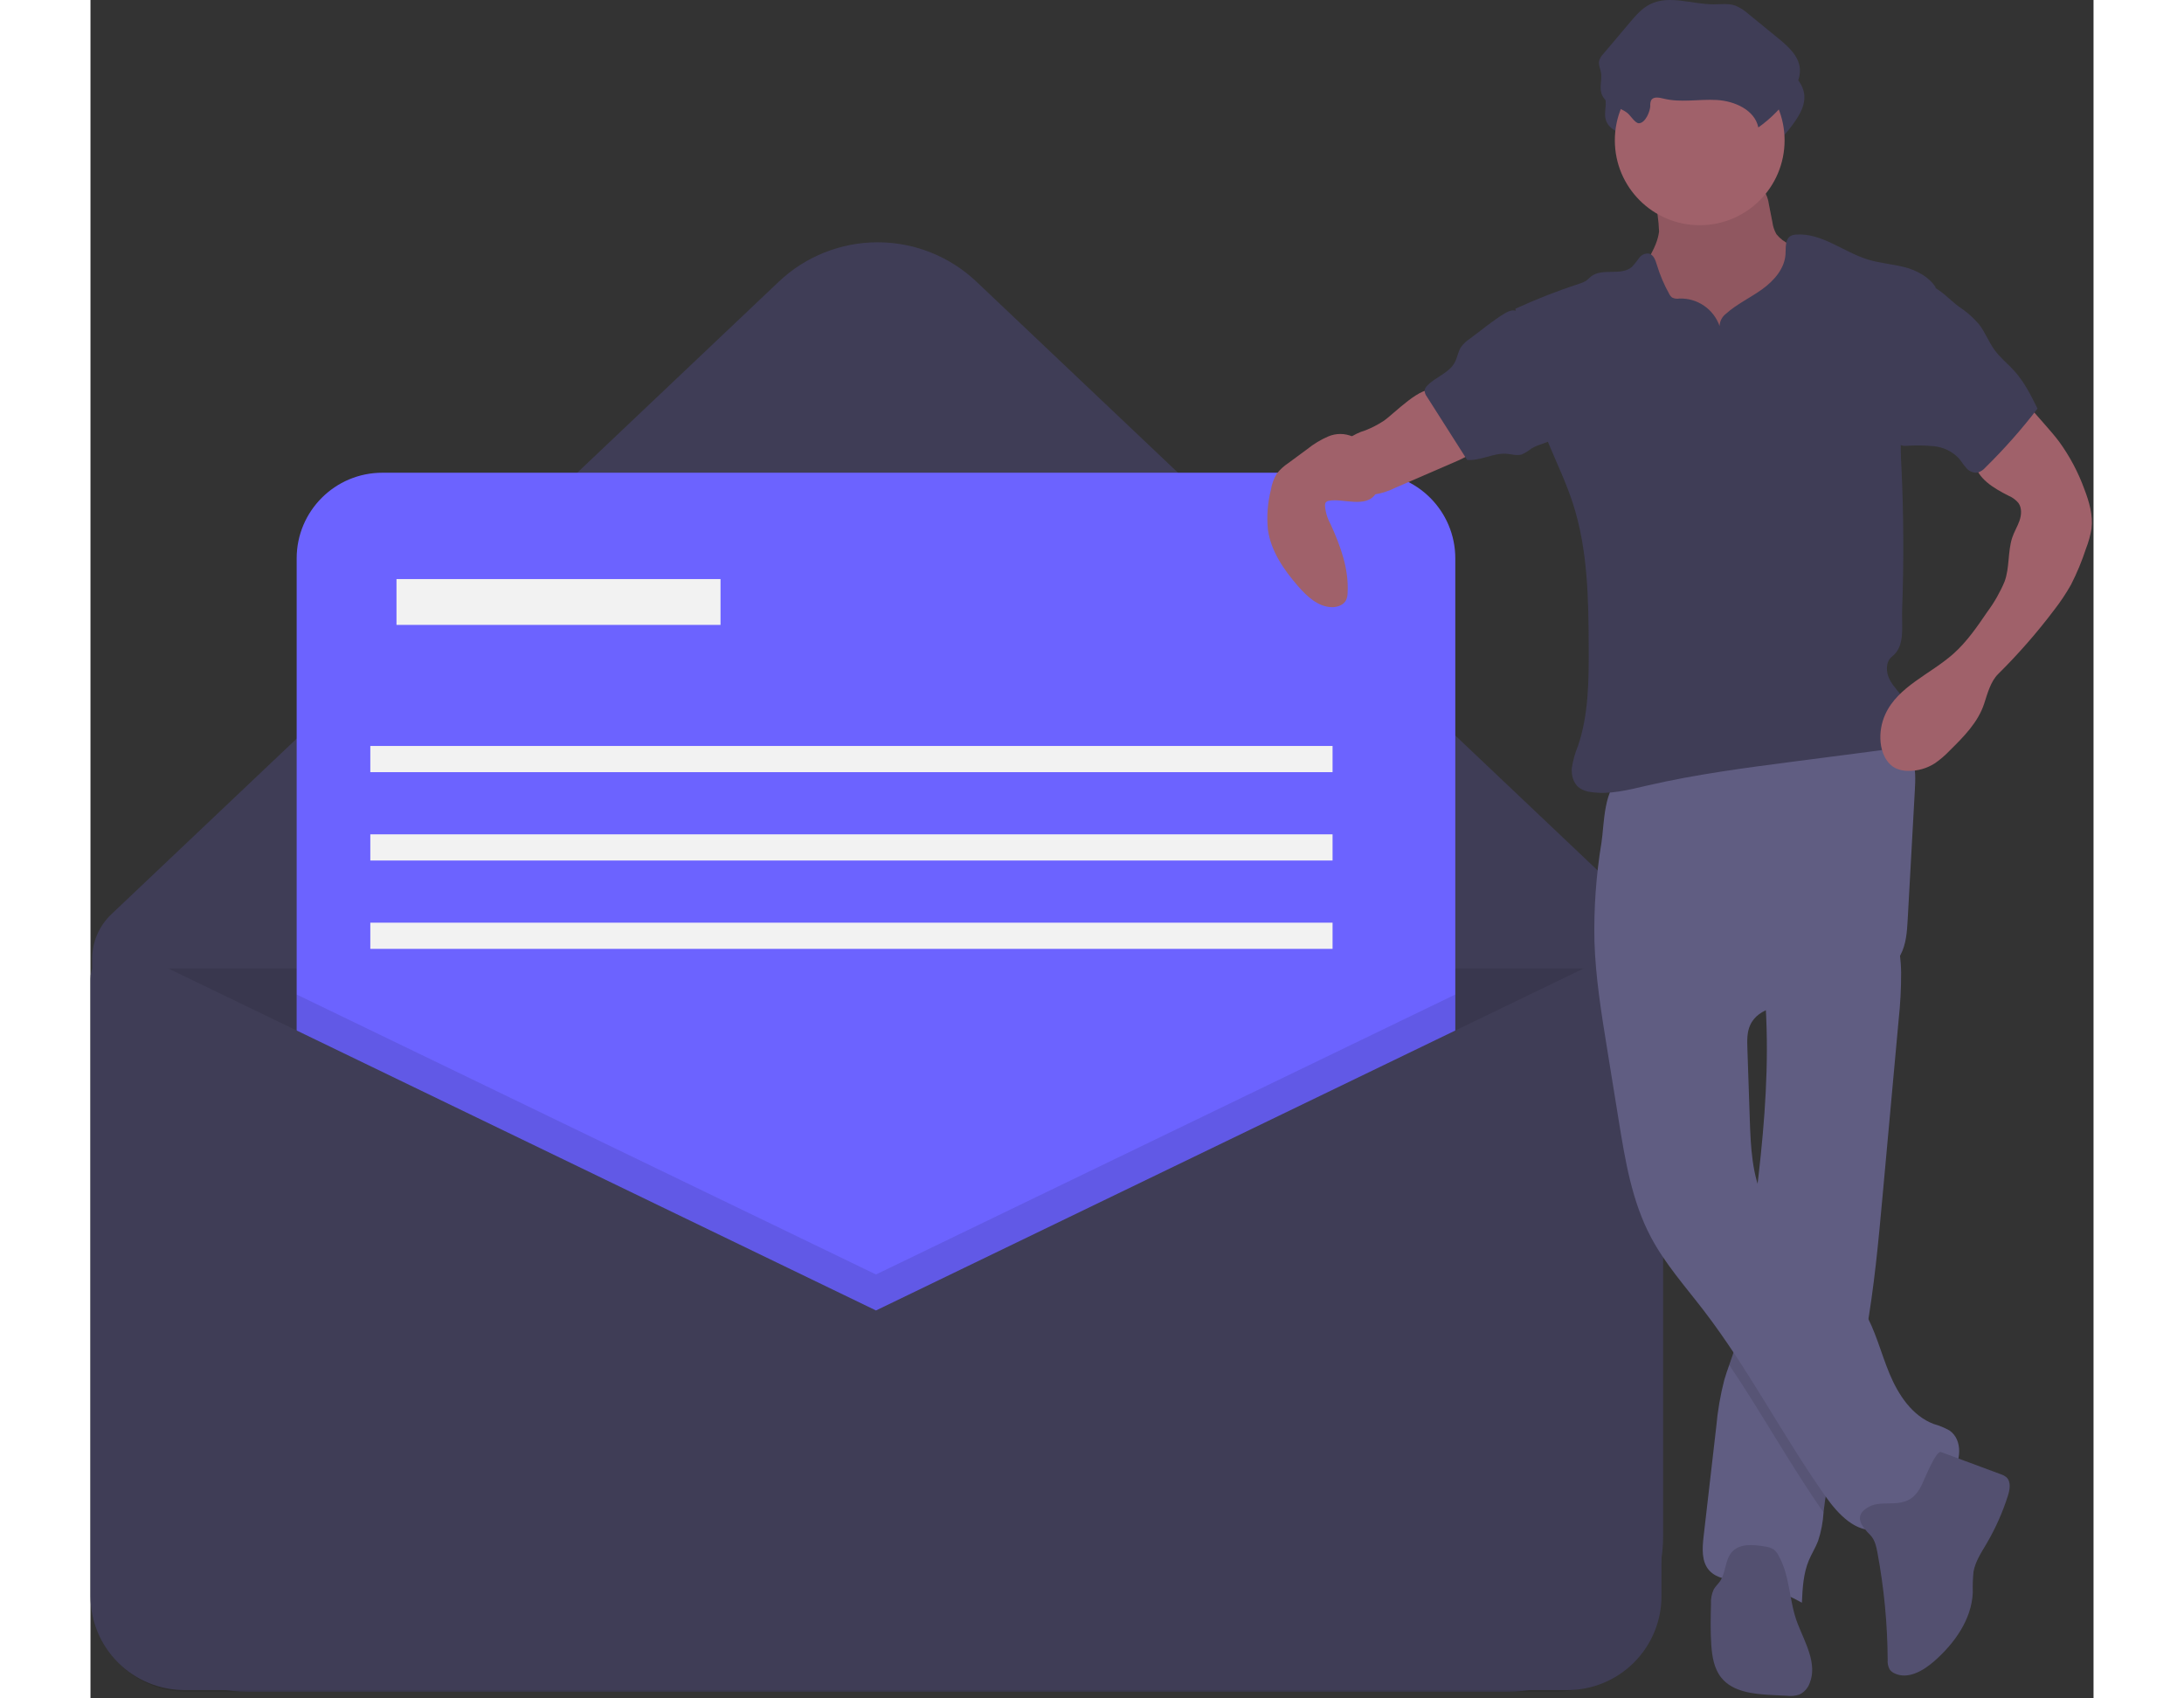 <svg width="450" height="350" viewBox="0 0 612 519" fill="none" xmlns="http://www.w3.org/2000/svg" className='img-fluid'>
<rect x="0" y="0" width="612" height="519" fill="#333333" stroke="none"/>
<g id="person-two">
<path id="Vector" d="M432.917 516.957H48.083C35.463 516.957 23.36 511.944 14.437 503.02C5.513 494.096 0.5 481.993 0.5 469.374V293.062C0.5 290.501 1.022 287.968 2.033 285.616C3.044 283.264 4.524 281.142 6.382 279.381L210.306 86.078C218.459 78.349 229.266 74.041 240.5 74.041C251.734 74.041 262.541 78.349 270.694 86.078L465.124 270.382C469.982 274.986 473.85 280.531 476.493 286.679C479.137 292.828 480.5 299.45 480.5 306.142V469.374C480.5 475.622 479.269 481.81 476.878 487.583C474.487 493.356 470.982 498.601 466.563 503.02C462.145 507.438 456.899 510.943 451.126 513.335C445.353 515.726 439.166 516.957 432.917 516.957Z" fill="#3F3D56"/>
<path id="Vector_2" opacity="0.1" d="M0.5 295.957H476.5V488.224C476.5 495.845 473.473 503.153 468.085 508.541C462.696 513.93 455.388 516.957 447.768 516.957H29.232C21.612 516.957 14.304 513.93 8.916 508.541C3.527 503.153 0.5 495.845 0.5 488.224V295.957Z" fill="black"/>
<path id="Vector_3" d="M390.819 144.457H89.181C74.722 144.457 63 156.178 63 170.638V472.276C63 486.735 74.722 498.457 89.181 498.457H390.819C405.278 498.457 417 486.735 417 472.276V170.638C417 156.178 405.278 144.457 390.819 144.457Z" fill="#6C63FF"/>
<path id="Vector_4" opacity="0.1" d="M417 303.907V498.457H63V303.907L240 389.457L417 303.907Z" fill="black"/>
<path id="Vector_5" d="M240 400.457L13.206 290.84C11.803 290.162 10.251 289.851 8.696 289.937C7.14 290.022 5.632 290.502 4.312 291.33C2.992 292.158 1.904 293.307 1.15 294.671C0.396 296.034 1.56941e-06 297.567 0 299.125V487.724C-1.31322e-06 491.498 0.743 495.234 2.187 498.72C3.631 502.206 5.747 505.373 8.415 508.041C11.084 510.709 14.251 512.826 17.737 514.27C21.223 515.714 24.959 516.457 28.732 516.457H451.268C455.041 516.457 458.777 515.714 462.263 514.27C465.749 512.826 468.917 510.709 471.585 508.041C474.253 505.373 476.369 502.206 477.813 498.72C479.257 495.234 480 491.498 480 487.724V302.355C480 300.454 479.517 298.584 478.597 296.92C477.677 295.257 476.349 293.854 474.739 292.844C473.128 291.833 471.287 291.248 469.389 291.144C467.491 291.039 465.597 291.418 463.885 292.246L240 400.457Z" fill="#3F3D56"/>
<path id="Vector_6" d="M192.5 176.957H93.5V190.957H192.5V176.957Z" fill="#F2F2F2"/>
<path id="Vector_7" d="M379.5 227.957H85.5V235.957H379.5V227.957Z" fill="#F2F2F2"/>
<path id="Vector_8" d="M379.5 254.957H85.5V262.957H379.5V254.957Z" fill="#F2F2F2"/>
<path id="Vector_9" d="M379.5 281.957H85.5V289.957H379.5V281.957Z" fill="#F2F2F2"/>
<path id="Vector_10" d="M479.259 70.736C478.658 76.09 474.574 80.403 473.061 85.575C470.783 93.358 474.721 101.711 480.109 107.773C484.456 112.612 489.72 116.541 495.596 119.331C501.473 122.121 507.845 123.718 514.342 124.027C516.251 124.195 518.175 123.985 520.002 123.41C521.635 122.754 523.104 121.749 524.309 120.467C528.366 116.393 530.544 110.749 531.412 105.065C532.28 99.381 531.943 93.591 531.603 87.851C531.605 86.665 531.389 85.488 530.967 84.379C530.414 83.323 529.654 82.389 528.732 81.632C525.811 78.953 522.594 76.615 519.142 74.666C517.582 73.967 516.207 72.914 515.124 71.591C514.472 70.457 514.05 69.206 513.882 67.909L512.823 62.511C512.634 60.955 512.102 59.46 511.267 58.134C509.395 55.609 505.815 55.266 502.675 55.143L491.169 54.691C487.591 54.551 482.875 53.525 479.382 54.227C476.119 54.884 477.203 57.89 477.795 60.627C478.655 63.933 479.146 67.323 479.259 70.736Z" fill="#A0616A"/>
<path id="Vector_11" opacity="0.1" d="M479.259 70.736C478.658 76.09 474.574 80.403 473.061 85.575C470.783 93.358 474.721 101.711 480.109 107.773C484.456 112.612 489.72 116.541 495.596 119.331C501.473 122.121 507.845 123.718 514.342 124.027C516.251 124.195 518.175 123.985 520.002 123.41C521.635 122.754 523.104 121.749 524.309 120.467C528.366 116.393 530.544 110.749 531.412 105.065C532.28 99.381 531.943 93.591 531.603 87.851C531.605 86.665 531.389 85.488 530.967 84.379C530.414 83.323 529.654 82.389 528.732 81.632C525.811 78.953 522.594 76.615 519.142 74.666C517.582 73.967 516.207 72.914 515.124 71.591C514.472 70.457 514.05 69.206 513.882 67.909L512.823 62.511C512.634 60.955 512.102 59.46 511.267 58.134C509.395 55.609 505.815 55.266 502.675 55.143L491.169 54.691C487.591 54.551 482.875 53.525 479.382 54.227C476.119 54.884 477.203 57.89 477.795 60.627C478.655 63.933 479.146 67.323 479.259 70.736Z" fill="black"/>
<path id="Vector_12" d="M552.447 311.747C550.817 329.619 549.187 347.488 547.557 365.355C546.281 379.416 544.98 393.534 542.478 407.413C541.613 412.196 540.601 416.955 539.399 421.672C536.057 434.769 531.208 447.57 529.644 460.997C529.594 461.384 529.553 461.779 529.512 462.174C529.337 465.143 528.775 468.077 527.841 470.9C527.059 472.95 525.857 474.819 525.009 476.844C523.321 480.894 523.099 485.373 522.893 489.76C516.957 486.422 510.458 484.201 503.72 483.208C500.469 482.722 496.847 482.376 494.632 479.948C492.179 477.264 492.45 473.156 492.862 469.55C494.154 458.354 495.444 447.164 496.731 435.979C497.151 431.167 497.969 426.398 499.176 421.721C499.621 420.165 500.156 418.634 500.699 417.103C501.448 414.995 502.206 412.888 502.774 410.723C503.592 407.225 504.164 403.673 504.486 400.095C505.811 388.833 507.408 377.596 508.808 366.343L508.882 365.75C510.981 348.693 512.578 331.553 512.117 314.373C512.051 311.829 511.944 309.285 511.78 306.733C511.549 303.037 511.212 301.078 514.274 298.764C517.657 296.212 522.111 294.426 525.98 292.755C528.063 291.849 550.998 283.708 551.533 285.494C552.609 289.304 553.174 293.241 553.213 297.2C553.229 302.059 552.973 306.916 552.447 311.747Z" fill="#605D82"/>
<path id="Vector_13" opacity="0.1" d="M542.478 407.413C541.613 412.196 540.601 416.955 539.399 421.672C536.057 434.769 531.208 447.57 529.644 460.997C529.594 461.384 529.553 461.779 529.512 462.174C519.288 447.57 510.677 431.863 500.699 417.103C501.448 414.995 502.206 412.888 502.774 410.723C503.592 407.224 504.164 403.673 504.486 400.095C505.811 388.833 507.408 377.596 508.808 366.343L508.882 365.75C509.468 368.139 510.304 370.46 511.376 372.673C518.077 386.29 533.999 393.172 541.786 406.203C542.025 406.607 542.255 407.01 542.478 407.413Z" fill="black"/>
<path id="Vector_14" d="M459.513 287.684C459.851 298.605 461.599 309.427 463.343 320.213L466.943 342.467C468.913 354.646 470.964 367.074 476.727 377.983C481.039 386.143 487.251 393.106 492.871 400.428C506.686 418.426 517.065 438.814 530.165 457.34C533.972 462.725 539.415 468.548 545.914 467.424C550.179 466.686 553.276 463.135 556.629 460.397C560.581 457.169 565.345 454.807 568.455 450.761C571.565 446.716 572.174 439.99 567.961 437.111C566.436 436.267 564.818 435.605 563.139 435.138C556.607 432.654 552.38 426.276 549.69 419.826C547 413.377 545.37 406.442 541.785 400.444C533.999 387.412 518.075 380.53 511.372 366.909C507.618 359.28 507.261 350.487 506.974 341.99L506.242 320.328C506.162 317.959 506.1 315.495 507.063 313.329C509.626 307.563 517.368 307.026 523.636 306.295C530.75 305.461 537.641 303.287 543.946 299.887C547.556 297.937 551.083 295.452 553.014 291.832C554.776 288.53 555.02 284.656 555.226 280.918L557.396 241.66C557.583 238.283 557.753 234.791 556.563 231.624C553.574 223.674 543.535 221.076 535.049 221.455C519.259 222.161 504.683 228.954 489.795 233.541C486.107 234.704 482.363 235.68 478.577 236.466C475.236 237.137 471.192 236.859 468.005 237.933C462.338 239.844 462.482 252.237 461.678 257.378C460.019 267.391 459.294 277.537 459.513 287.684Z" fill="#605D82"/>
<path id="Vector_15" d="M543.77 469.07C545.162 470.474 545.617 472.531 545.98 474.475C547.991 485.258 549.037 496.199 549.106 507.167C549.013 508.191 549.217 509.219 549.694 510.129C550.086 510.672 550.618 511.099 551.232 511.365C555.256 513.283 559.927 510.61 563.281 507.673C569.497 502.228 574.757 494.918 575.11 486.662C575.045 484.535 575.12 482.407 575.333 480.29C575.879 477.181 577.694 474.473 579.293 471.752C582.015 467.121 584.211 462.2 585.839 457.081C586.45 455.157 586.857 452.736 585.349 451.393C584.815 450.975 584.208 450.659 583.558 450.462L565.379 443.712C563.804 443.127 559.884 453.197 559.262 454.297C557.74 456.99 556.227 458.519 553.174 459.14C550.057 459.775 546.347 458.864 543.439 460.419C538.52 463.049 540.984 466.261 543.77 469.07Z" fill="#535070"/>
<path id="Vector_16" d="M515.72 475.284C515.382 474.611 514.911 474.015 514.336 473.529C513.494 472.995 512.538 472.67 511.545 472.581C508.084 471.993 503.982 471.607 501.594 474.179C499.354 476.59 499.739 480.519 497.867 483.226C497.274 484.083 496.471 484.789 495.957 485.695C495.32 487.081 495.032 488.601 495.12 490.124C495.023 494.319 494.927 498.522 495.216 502.708C495.459 506.216 496.051 509.892 498.244 512.64C501.765 517.051 508.116 517.686 513.753 517.972L518.318 518.204C519.575 518.357 520.851 518.24 522.059 517.861C522.807 517.515 523.478 517.023 524.033 516.413C524.587 515.803 525.013 515.088 525.286 514.31C527.663 508.404 523.899 502.04 521.581 496.111C518.917 489.295 519.395 481.727 515.72 475.284Z" fill="#535070"/>
<path id="Vector_17" d="M477.936 40.565C477.88 39.966 477.968 39.363 478.193 38.805C478.862 37.623 480.608 37.944 481.925 38.276C487.221 39.612 492.803 38.403 498.256 38.715C503.71 39.027 509.853 41.753 510.949 47.105C514.908 44.298 518.32 40.792 521.018 36.759C522.531 34.494 523.851 31.9 523.645 29.184C523.347 25.266 520.06 22.335 517.016 19.851L507.943 12.444C506.753 11.349 505.377 10.475 503.881 9.861C501.786 9.145 499.501 9.486 497.287 9.487C490.682 9.492 483.64 6.486 477.766 9.505C475.312 10.767 473.465 12.928 471.685 15.036L463.587 24.622C462.977 25.233 462.532 25.988 462.292 26.817C462.062 27.987 462.663 29.142 462.873 30.316C463.255 32.457 462.333 34.742 463.042 36.799C464.219 40.213 468.364 40.697 470.899 42.654C471.843 43.383 473.324 45.855 474.449 45.825C476.479 45.771 477.883 42.143 477.936 40.565Z" fill="#3F3D56"/>
<path id="Vector_18" d="M491.677 68.822C505.998 68.822 517.608 57.212 517.608 42.89C517.608 28.568 505.998 16.958 491.677 16.958C477.355 16.958 465.745 28.568 465.745 42.89C465.745 57.212 477.355 68.822 491.677 68.822Z" fill="#A0616A"/>
<path id="Vector_19" d="M497.75 99.642C496.87 97.121 495.211 94.947 493.012 93.434C490.813 91.921 488.189 91.147 485.521 91.226C484.758 91.368 483.969 91.268 483.265 90.941C482.867 90.635 482.549 90.237 482.338 89.781C480.761 86.946 479.494 83.949 478.557 80.843C478.143 79.47 477.578 77.852 476.189 77.495C475.614 77.42 475.03 77.503 474.498 77.734C473.967 77.965 473.508 78.337 473.171 78.808C472.511 79.758 471.791 80.664 471.013 81.52C467.752 84.436 461.971 81.778 458.509 84.454C457.944 84.891 457.477 85.45 456.883 85.848C456.289 86.206 455.648 86.48 454.979 86.664C448.295 88.846 441.742 91.413 435.353 94.351C437.656 108.218 440.015 122.326 445.412 135.305C447.981 141.482 450.892 147.531 452.948 153.897C457.506 168 457.708 183.091 457.759 197.912C457.794 208.056 457.743 218.417 454.461 228.015C453.578 230.137 452.956 232.357 452.608 234.628C452.41 236.916 453.076 239.437 454.929 240.793C456.003 241.495 457.232 241.927 458.51 242.05C464.197 242.885 469.93 241.371 475.529 240.075C490.538 236.599 505.844 234.61 521.121 232.626L546.721 229.302C548.556 229.178 550.352 228.714 552.018 227.934C556.702 225.369 557.147 218.322 554.238 213.843C552.843 211.696 550.875 209.935 549.704 207.658C548.532 205.382 548.432 202.198 550.449 200.622C554.553 197.414 553.329 191.464 553.524 186.259C554.072 171.707 553.998 157.149 553.302 142.585C553.097 139.57 553.049 136.546 553.158 133.527C553.613 128.41 554.558 123.348 555.981 118.412L563.76 87.784C561.728 84.573 557.837 82.535 554.151 81.61C550.465 80.685 546.627 80.413 542.997 79.288C535.56 76.984 528.94 71.136 521.174 71.681C520.587 71.692 520.009 71.833 519.483 72.094C517.731 73.087 518.009 75.611 517.897 77.621C517.649 82.067 514.378 85.784 510.766 88.39C507.154 90.996 503.029 92.896 499.712 95.867C499.124 96.31 498.643 96.879 498.303 97.532C497.964 98.185 497.775 98.906 497.75 99.642Z" fill="#3F3D56"/>
<path id="Vector_20" d="M395.001 128.693C393.281 129.809 391.454 130.749 389.546 131.5C387.678 132.055 385.914 132.912 384.321 134.035C383.587 134.67 382.972 135.43 382.504 136.28C381.627 137.837 381.183 139.601 381.219 141.387C381.255 143.174 381.771 144.918 382.711 146.438C383.652 147.958 384.983 149.197 386.566 150.026C388.149 150.856 389.925 151.246 391.71 151.154C394.082 150.888 396.387 150.201 398.517 149.125L416.807 141.199C419.903 139.857 423.247 138.285 424.71 135.245C424.881 134.962 424.944 134.627 424.888 134.3C424.741 133.955 424.474 133.675 424.137 133.511C420.012 130.831 416.404 127.429 413.487 123.468C412.737 122.449 411.819 120.044 410.758 119.433C406.886 117.204 398.099 126.682 395.001 128.693Z" fill="#A0616A"/>
<path id="Vector_21" d="M590.528 122.19L597.271 129.893C598.719 131.546 600.168 133.202 601.488 134.959C604.728 139.425 607.328 144.322 609.211 149.509C610.677 153.355 611.893 157.452 611.381 161.536C611.041 163.629 610.475 165.68 609.694 167.652C608.459 171.445 606.926 175.135 605.112 178.688C603.587 181.387 601.863 183.97 599.956 186.415C594.735 193.334 589.023 199.869 582.863 205.967C580.557 208.249 579.591 211.939 578.587 215.024C576.736 220.714 572.332 225.145 568.073 229.347C566.704 230.793 565.191 232.094 563.558 233.232C561.111 234.808 558.252 235.622 555.342 235.572C554.068 235.581 552.807 235.32 551.641 234.806C548.727 233.422 547.245 230.052 546.942 226.839C546.67 223.924 547.159 220.989 548.359 218.319C552.229 209.747 562.165 206.033 569.189 199.779C573.308 196.111 576.457 191.505 579.563 186.948C581.673 184.103 583.435 181.016 584.81 177.752C586.378 173.566 585.768 168.612 587.138 164.357C587.718 162.559 588.747 160.935 589.37 159.151C589.993 157.368 590.15 155.25 589.06 153.707C588.238 152.726 587.191 151.959 586.007 151.472C581.521 149.195 576.495 146.264 575.637 141.306C575.294 138.556 576.013 135.78 577.646 133.542C579.273 131.333 581.174 129.341 583.304 127.612C585.266 125.877 588.566 123.925 590.528 122.19Z" fill="#A0616A"/>
<path id="Vector_22" d="M390.672 139.446C389.481 137.04 387.993 134.587 385.59 133.391C384.425 132.885 383.17 132.621 381.9 132.616C380.63 132.611 379.372 132.864 378.203 133.36C375.873 134.364 373.692 135.683 371.721 137.28L365.908 141.564C364.591 142.429 363.425 143.505 362.458 144.749C361.54 146.259 360.93 147.935 360.66 149.68C359.647 153.661 359.338 157.789 359.747 161.877C360.669 168.431 364.621 174.153 368.97 179.143C371.688 182.26 375.044 185.406 379.177 185.539C380.962 185.597 382.946 184.893 383.688 183.27C383.945 182.626 384.082 181.94 384.091 181.247C384.538 173.937 381.923 166.796 378.873 160.136C377.901 158.393 377.326 156.455 377.19 154.464C377.169 154.128 377.256 153.795 377.439 153.514C377.702 153.24 378.054 153.068 378.431 153.029C382.605 152.203 389.795 155.446 392.723 150.811C394.621 147.806 392.021 142.171 390.672 139.446Z" fill="#A0616A"/>
<path id="Vector_23" d="M476.576 32.405C476.52 31.807 476.608 31.203 476.833 30.645C477.502 29.463 479.248 29.785 480.565 30.117C485.861 31.452 491.443 30.243 496.896 30.555C502.35 30.867 508.493 33.594 509.589 38.945C513.548 36.139 516.96 32.633 519.658 28.6C521.172 26.335 522.491 23.74 522.285 21.024C521.987 17.106 518.7 14.176 515.657 11.691L506.583 4.284C505.393 3.19 504.017 2.315 502.521 1.701C500.426 0.985 498.141 1.326 495.927 1.328C489.322 1.332 482.28 -1.674 476.406 1.346C473.952 2.607 472.105 4.768 470.325 6.876L462.227 16.462C461.617 17.073 461.172 17.828 460.932 18.657C460.702 19.827 461.303 20.982 461.513 22.156C461.895 24.297 460.973 26.583 461.682 28.639C462.859 32.054 467.004 32.537 469.539 34.494C470.483 35.224 471.964 37.696 473.089 37.666C475.119 37.611 476.524 33.983 476.576 32.405Z" fill="#3F3D56"/>
<path id="Vector_24" d="M421.5 103.47C420.453 104.145 419.534 105.001 418.786 105.997C417.835 107.434 417.642 109.249 416.825 110.767C415.077 114.014 410.99 115.169 408.44 117.834C408.035 118.2 407.753 118.683 407.634 119.216C407.622 119.939 407.864 120.644 408.319 121.206L420.616 140.537C424.71 140.898 428.638 138.333 432.734 138.673C434.263 138.8 435.828 139.329 437.294 138.877C438.344 138.411 439.328 137.809 440.221 137.087C442.665 135.542 445.919 135.362 447.97 133.323C449.937 131.367 450.188 128.306 450.165 125.531C450.198 123.122 449.952 120.717 449.434 118.363C447.623 110.943 441.948 105.249 438.391 98.676C436.659 95.476 435.716 93.603 432.05 95.8C428.365 98.008 424.968 100.934 421.5 103.47Z" fill="#3F3D56"/>
<path id="Vector_25" d="M570.841 93.694C573.152 95.195 575.235 97.019 577.027 99.112C578.901 101.528 579.962 104.484 581.761 106.955C583.505 109.35 585.88 111.205 587.858 113.411C590.859 116.755 592.891 120.836 594.887 124.861C590.012 131.219 584.697 137.226 578.981 142.839C578.344 143.588 577.506 144.14 576.565 144.426C575.925 144.494 575.279 144.403 574.683 144.16C574.087 143.917 573.561 143.53 573.151 143.034C572.265 142.105 571.638 140.96 570.791 139.995C568.793 137.934 566.13 136.646 563.273 136.359C560.442 136.085 557.593 136.046 554.755 136.242C554.132 136.311 553.502 136.205 552.936 135.936C552.515 135.645 552.174 135.254 551.944 134.797C548.614 129.132 549.685 122.019 550.86 115.554L553.555 100.719C553.945 97.885 554.699 95.114 555.798 92.474C556.819 90.292 559.102 86.592 561.909 87.245C564.738 87.904 568.461 91.982 570.841 93.694Z" fill="#3F3D56"/>
</g>
</svg>
